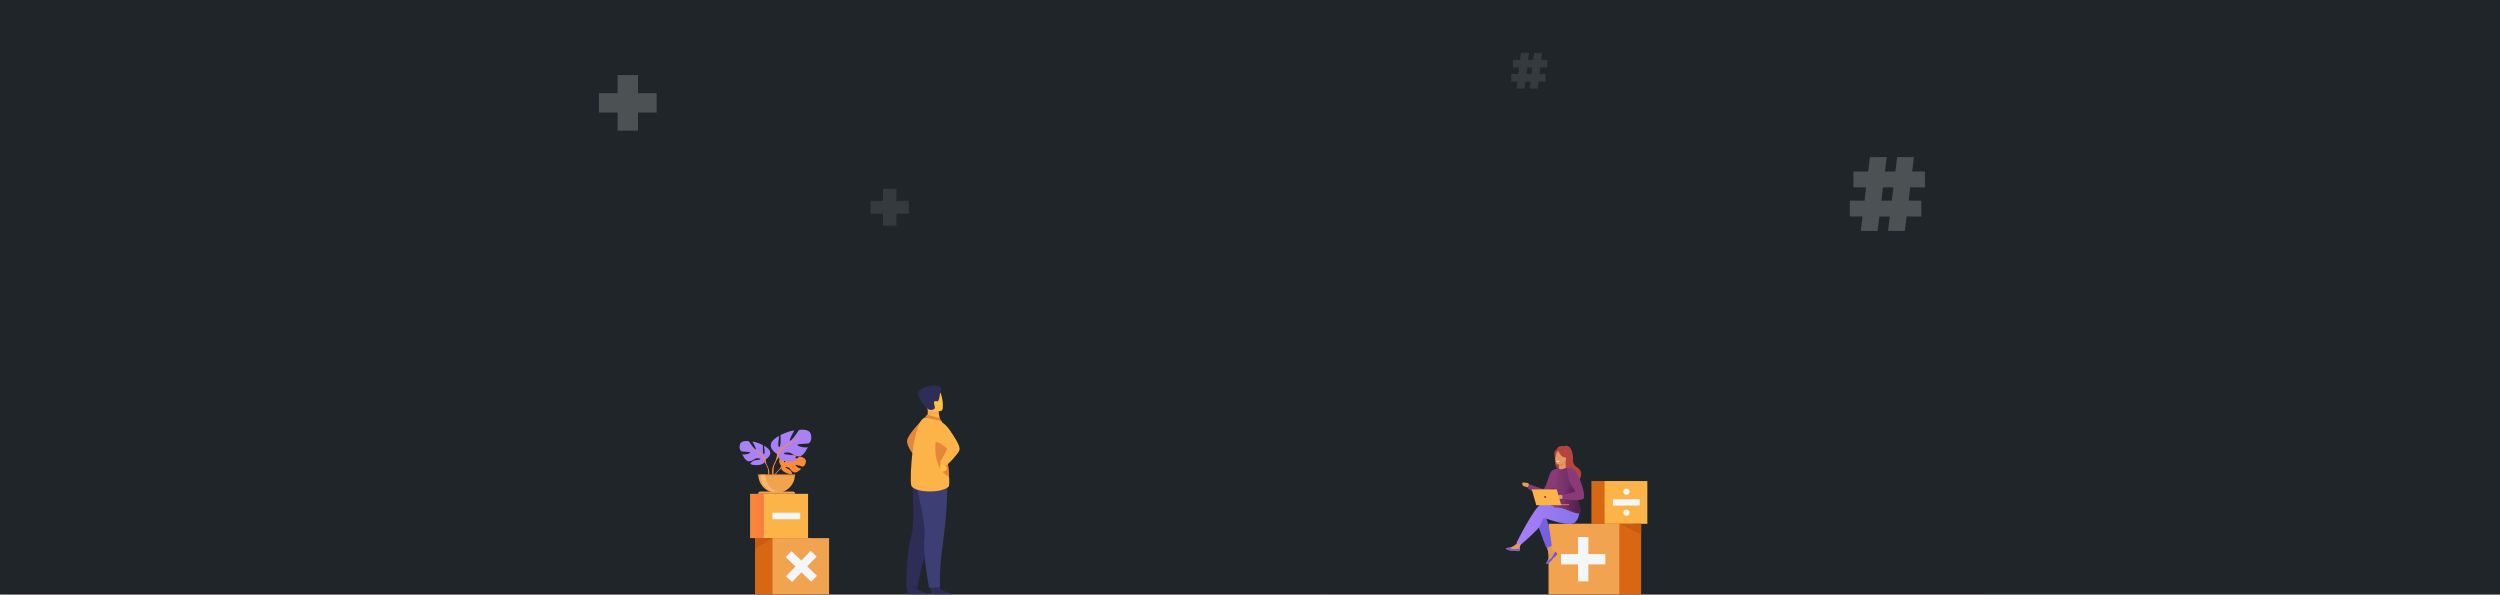 <svg width="5760" height="1370" viewBox="0 0 5760 1370" fill="none" xmlns="http://www.w3.org/2000/svg">
<rect width="5760" height="1370" fill="#1F2529"/>
<g style="mix-blend-mode:overlay" opacity="0.1">
<path d="M0 0L3056 1370L2880 0L4573 1370H5760L4730.5 0L0 1370V0Z" fill="#1F2529"/>
</g>
<mask id="mask0" mask-type="alpha" maskUnits="userSpaceOnUse" x="0" y="0" width="5760" height="1370">
<rect width="5760" height="1370" fill="#1F2529"/>
</mask>
<g mask="url(#mask0)">
<path d="M3765.13 1108.37H3666.62V1206.88H3765.13V1108.37Z" fill="#D86713"/>
<path d="M3795.5 1108.37H3697V1206.88H3795.5V1108.37Z" fill="url(#paint0_linear)"/>
<path d="M3747.3 1174.06C3746.36 1174.07 3745.42 1174.26 3744.55 1174.62C3743.68 1174.99 3742.89 1175.52 3742.22 1176.19C3741.56 1176.86 3741.03 1177.66 3740.67 1178.53C3740.31 1179.41 3740.13 1180.34 3740.14 1181.29C3740.14 1183.2 3740.91 1185.02 3742.26 1186.37C3743.62 1187.71 3745.45 1188.46 3747.36 1188.45H3747.36C3749.27 1188.44 3751.1 1187.68 3752.44 1186.32C3753.78 1184.97 3754.53 1183.14 3754.53 1181.23C3754.52 1179.32 3753.75 1177.49 3752.4 1176.15C3751.04 1174.81 3749.21 1174.06 3747.3 1174.06Z" fill="#F3F7FA"/>
<path d="M3747.36 1140.09H3747.36C3749.27 1140.08 3751.1 1139.31 3752.44 1137.96C3753.78 1136.6 3754.53 1134.77 3754.53 1132.86C3754.52 1131.44 3754.09 1130.05 3753.3 1128.87C3752.5 1127.69 3751.37 1126.77 3750.06 1126.23C3748.74 1125.69 3747.29 1125.56 3745.9 1125.84C3744.5 1126.12 3743.22 1126.82 3742.22 1127.83C3741.22 1128.84 3740.54 1130.12 3740.27 1131.52C3740 1132.91 3740.15 1134.36 3740.7 1135.67C3741.25 1136.98 3742.17 1138.1 3743.36 1138.89C3744.55 1139.68 3745.94 1140.09 3747.36 1140.09Z" fill="#F3F7FA"/>
<path d="M3778.03 1150.3L3716.38 1150.56L3716.43 1164.95L3778.09 1164.69L3778.03 1150.3Z" fill="#F3F7FA"/>
<path d="M3618.07 1369.99H3781.18V1206.88H3618.07V1369.99Z" fill="#D86713"/>
<path d="M3730.89 1206.88H3567.78V1369.99H3730.89V1206.88Z" fill="#F1A34F"/>
<path d="M3698.76 1276.52H3659.63V1237.39H3635.8V1276.52H3596.67V1300.35H3635.8V1339.48H3659.63V1300.35H3698.76V1276.52Z" fill="#F3F7FA"/>
<path d="M3730.89 1206.88L3781.18 1231.37V1206.88H3730.89Z" fill="#C95C12"/>
<path d="M3586.71 1273.94C3587.09 1274.36 3587.34 1274.87 3587.43 1275.42C3587.52 1275.97 3587.45 1276.54 3587.23 1277.05C3587.23 1277.06 3587.23 1277.07 3587.22 1277.07C3586.47 1279.14 3583.99 1281.46 3581.11 1283.78C3580.74 1284.07 3580.41 1284.34 3580.13 1284.59C3580.05 1284.66 3579.98 1284.72 3579.91 1284.79C3579.85 1284.84 3579.79 1284.89 3579.74 1284.94C3577.05 1287.42 3578.06 1287.99 3573.24 1293.01C3567.73 1298.74 3563.94 1298.84 3562.86 1298.32C3561.95 1297.88 3563.8 1294.84 3565.86 1291.43C3565.96 1291.26 3566.05 1291.1 3566.16 1290.93C3566.43 1290.48 3566.7 1290.01 3566.97 1289.56C3569.38 1285.45 3568.76 1283.52 3568.19 1277.41C3567.73 1272.44 3560.46 1249.65 3560.46 1249.65L3571.01 1247.83C3571.01 1247.83 3574.19 1265.98 3577.69 1268.77C3579.56 1270.26 3581.65 1270.28 3583.45 1271.39C3583.58 1271.46 3583.7 1271.54 3583.82 1271.62C3584.89 1272.26 3585.86 1273.04 3586.71 1273.94Z" fill="#E49963"/>
<path d="M3586.71 1273.94C3587.09 1274.36 3587.34 1274.87 3587.43 1275.42C3587.52 1275.97 3587.45 1276.54 3587.23 1277.05C3587.23 1277.06 3587.23 1277.07 3587.22 1277.07C3586.3 1279.14 3583.88 1281.45 3581.1 1283.75C3580.74 1284.06 3580.41 1284.33 3580.13 1284.59C3580.05 1284.66 3579.98 1284.72 3579.91 1284.79C3579.85 1284.84 3579.79 1284.89 3579.74 1284.94C3577.05 1287.42 3578.06 1287.99 3573.24 1293.01C3567.73 1298.74 3563.94 1298.84 3562.86 1298.32C3561.95 1297.88 3563.8 1294.84 3565.86 1291.43C3569.71 1289.92 3573.09 1287.43 3575.67 1284.2C3578.98 1279.97 3581.19 1274.53 3583.45 1271.39C3583.58 1271.46 3583.7 1271.54 3583.82 1271.62C3584.89 1272.26 3585.86 1273.04 3586.71 1273.94Z" fill="url(#paint1_linear)"/>
<path d="M3501.66 1267.35C3501.01 1270.61 3496.37 1270.07 3491.18 1268.8C3486 1267.53 3487.23 1269.04 3479.85 1268.22C3472.47 1267.4 3470.23 1264.65 3470.01 1263.56C3469.81 1262.58 3473.45 1262.24 3477.36 1261.79C3477.86 1261.73 3478.35 1261.67 3478.84 1261.61C3483.26 1261.06 3486.49 1258.21 3490.5 1255.87C3494.3 1253.65 3499.97 1244.62 3499.97 1244.62L3510.09 1245.42C3510.09 1245.42 3504.78 1253.49 3502.73 1257C3501.52 1259.06 3501.59 1261.79 3501.74 1263.89C3501.86 1265.04 3501.84 1266.21 3501.66 1267.35Z" fill="#E49963"/>
<path d="M3491.18 1268.8C3486 1267.53 3487.23 1269.04 3479.85 1268.22C3472.47 1267.4 3470.23 1264.65 3470.01 1263.56C3469.81 1262.58 3473.45 1262.24 3477.36 1261.79L3477.4 1261.86C3480.56 1263.89 3484.21 1265.03 3487.97 1265.15C3492.98 1265.27 3498.28 1263.84 3501.74 1263.89C3501.86 1265.04 3501.84 1266.21 3501.66 1267.35C3501.01 1270.61 3496.37 1270.07 3491.18 1268.8Z" fill="url(#paint2_linear)"/>
<path d="M3524.18 1118.71C3524.18 1118.71 3521.76 1112.8 3519.11 1112.56C3516.46 1112.32 3508.02 1110.99 3507.42 1112.2C3506.81 1113.4 3507.42 1117.74 3509.23 1119.31C3511.03 1120.88 3522.25 1123.41 3522.25 1123.41L3524.18 1118.71Z" fill="#E49963"/>
<path d="M3540.44 1202.64L3562.25 1261.34C3564.46 1261.5 3566.68 1261.3 3568.82 1260.74C3571.77 1259.89 3575.16 1257.65 3575.16 1257.65C3575.16 1257.65 3569.75 1201.29 3559.83 1189.56C3549.91 1177.84 3540.44 1202.64 3540.44 1202.64Z" fill="url(#paint3_linear)"/>
<path d="M3626.71 1178.89C3626.71 1178.89 3564.04 1157.7 3550.06 1162.21C3536.08 1166.72 3494.12 1250.22 3494.12 1250.22C3494.12 1250.22 3495.06 1251.48 3497.65 1252.45C3500.05 1253.35 3505.88 1253.29 3505.88 1253.29C3505.88 1253.29 3543.75 1220.83 3548.26 1211.36C3552.77 1201.89 3554.57 1192.87 3559.08 1193.77C3563.59 1194.67 3617.25 1215.87 3629.42 1203.24C3641.59 1190.62 3638.41 1174.21 3638.41 1174.21L3626.71 1178.89Z" fill="url(#paint4_linear)"/>
<path d="M3588.41 1080.31C3587.41 1078.24 3586.29 1074.57 3585.75 1068.03C3585.83 1068.68 3586.96 1076.93 3590.13 1081.6C3603.16 1090.16 3628.15 1118.73 3627.65 1124.15C3627.65 1124.15 3636.45 1109.22 3636.61 1109.13C3636.61 1109.13 3652.84 1088.49 3633.6 1076.66C3623.82 1070.66 3623.87 1062.94 3624.28 1056.24C3624.69 1049.54 3621.61 1020.7 3602.03 1028.25C3602.03 1028.25 3598.88 1026.85 3597.47 1027.06C3597.47 1027.06 3598.62 1027.28 3599.21 1027.89C3596.94 1027.75 3593.69 1027.92 3590.98 1029.46C3583.8 1033.54 3577.38 1070.15 3588.41 1080.31Z" fill="#B5453C"/>
<path d="M3590.9 1082.02C3590.84 1082.05 3597.2 1085.36 3601.98 1084.05C3606.48 1082.82 3609.42 1076.99 3609.36 1076.97C3607.45 1076.6 3606.9 1073.98 3606.94 1062.73L3606.08 1062.9L3591.6 1065.76C3591.6 1065.76 3591.93 1070.32 3591.94 1074.62C3591.95 1078.22 3591.73 1081.64 3590.9 1082.02Z" fill="#E49963"/>
<path d="M3591.6 1065.76C3591.6 1065.76 3591.93 1070.32 3591.94 1074.62C3600.04 1074.39 3604.32 1066.99 3606.08 1062.9L3591.6 1065.76Z" fill="#D68D5D"/>
<path d="M3607.58 1061.32C3607.58 1061.32 3611.82 1054.61 3612.84 1048.87C3613.57 1044.78 3611.48 1029.59 3596.22 1031.78C3593.15 1032.2 3590.21 1033.31 3587.63 1035.03C3584.31 1037.27 3579.53 1042.1 3584.88 1055.35L3586.27 1059.82L3607.58 1061.32Z" fill="#B5453C"/>
<path d="M3588.89 1069.83C3588.89 1069.83 3608.06 1070.15 3608.08 1058.2C3608.09 1046.26 3610.57 1038.26 3598.33 1037.55C3586.09 1036.84 3583.71 1041.4 3582.73 1045.38C3581.76 1049.37 3583.9 1069.44 3588.89 1069.83Z" fill="#E49963"/>
<path d="M3606.99 1039.77C3606.99 1039.77 3593.9 1030.82 3589.76 1037.01C3588.5 1035.93 3586.26 1035.15 3583.3 1038.74C3578.86 1044.13 3582.81 1053.65 3582.81 1053.65C3584.64 1053.87 3585.07 1047.61 3586.02 1044.56C3586.74 1042.27 3589.15 1039.93 3590.29 1038.91C3591.96 1042.69 3596.56 1051.71 3602.91 1053.34C3610.96 1055.41 3614.46 1053.25 3614.46 1053.25C3614.46 1053.25 3608.28 1048.34 3606.99 1039.77Z" fill="#B5453C"/>
<path d="M3641.42 1179.22C3640.38 1182.09 3637.21 1182.83 3632.96 1182.34C3624.85 1181.39 3612.82 1175.95 3604.14 1172.18C3590.91 1166.45 3584.9 1171.84 3580.69 1168.19C3576.48 1164.54 3585.5 1156.43 3577.69 1118.75C3575.03 1105.97 3591.82 1078.56 3591.82 1078.56C3591.82 1078.56 3592.99 1085.99 3609.36 1076.97C3609.44 1076.93 3616.25 1086 3622.34 1097.55C3629.06 1110.29 3635.49 1125.68 3633.6 1133.61C3629.99 1148.73 3644.42 1170.88 3641.42 1179.22Z" fill="url(#paint5_linear)"/>
<path d="M3591.82 1078.56L3581.92 1119.23C3581.92 1119.23 3580.69 1121.42 3578.76 1124.54C3574.22 1131.88 3565.83 1144.34 3560.45 1145.6C3557.8 1146.23 3552.16 1144.02 3545.92 1140.87C3534.12 1134.91 3520.17 1125.57 3520.17 1125.57C3519.27 1120.15 3523.98 1115.74 3523.98 1115.74C3523.98 1115.74 3552.23 1126.36 3555.04 1126.57C3561.16 1127 3567.38 1097.48 3573.1 1087.64C3577.23 1080.52 3591.82 1078.56 3591.82 1078.56Z" fill="url(#paint6_linear)"/>
<path d="M3593.16 1062.59C3593.16 1062.59 3592.8 1064.11 3589.02 1063.87C3589.02 1063.87 3585.85 1063.68 3585.95 1062.01C3585.95 1062.01 3589.02 1060.82 3593.16 1062.59Z" fill="white"/>
<path d="M3641.42 1179.22C3640.38 1182.09 3637.21 1182.83 3632.96 1182.34C3627.35 1179.89 3603.12 1170.5 3603.39 1164.14C3603.79 1154.72 3608.05 1154.42 3605.04 1142.8C3602.63 1133.47 3625.02 1116.11 3628.59 1112.34C3635.31 1125.08 3635.49 1125.68 3633.6 1133.61C3629.99 1148.73 3644.42 1170.88 3641.42 1179.22Z" fill="url(#paint7_linear)"/>
<path d="M3578.76 1124.54C3574.22 1131.88 3565.83 1144.34 3560.45 1145.6C3557.8 1146.23 3552.16 1144.02 3545.92 1140.87C3550.48 1142.04 3554.9 1142.01 3559.2 1141.6C3563.86 1141.15 3565.21 1135.43 3572.58 1126.87C3577.35 1121.31 3578.53 1122.71 3578.76 1124.54Z" fill="url(#paint8_linear)"/>
<path d="M3601.21 1142.57C3601.21 1142.57 3597.15 1139.42 3593.32 1140.17C3589.48 1140.92 3587.6 1143.55 3587.75 1144.75C3587.9 1145.96 3589.93 1149.34 3592.86 1149.64C3595.8 1149.94 3604.14 1147.83 3604.14 1147.83L3601.21 1142.57Z" fill="#E49963"/>
<path d="M3609.35 1076.97C3609.35 1076.97 3624.98 1077.94 3630.39 1085.48C3638.01 1096.1 3656.28 1143.35 3647.63 1149.39C3637.88 1156.19 3600.08 1149.19 3600.08 1149.19C3600.08 1149.19 3598.93 1143.8 3600.53 1141.2C3602.13 1138.59 3628.19 1134.38 3629.39 1133.18C3630.59 1131.98 3614.36 1109.73 3614.36 1106.12C3614.36 1102.52 3609.35 1076.97 3609.35 1076.97Z" fill="url(#paint9_linear)"/>
<path d="M3597.13 1163.8H3539.56L3529.19 1127.62H3586.66L3597.13 1163.8Z" fill="url(#paint10_linear)"/>
<path d="M3615.01 1162.39H3539.76V1163.8H3615.01V1162.39Z" fill="url(#paint11_linear)"/>
<path d="M3557.84 1145.12C3557.48 1143.85 3558.21 1142.82 3559.49 1142.82C3560.16 1142.86 3560.8 1143.1 3561.33 1143.51C3561.86 1143.92 3562.25 1144.48 3562.45 1145.12C3562.81 1146.39 3562.08 1147.43 3560.81 1147.43C3560.14 1147.39 3559.5 1147.15 3558.97 1146.74C3558.44 1146.33 3558.04 1145.76 3557.84 1145.12Z" fill="url(#paint12_linear)"/>
<path d="M1830.33 1137.75H1728.26V1239.82H1830.33V1137.75Z" fill="url(#paint13_linear)"/>
<path d="M1861.79 1137.75H1759.73V1239.82H1861.79V1137.75Z" fill="url(#paint14_linear)"/>
<path d="M1843.72 1181.33H1779.84V1196.24H1843.72V1181.33Z" fill="#F3F7FA"/>
<path d="M1870.06 1239.82H1739.62V1370.26H1870.06V1239.82Z" fill="#D86713"/>
<path d="M1910.29 1239.82H1779.84V1370.26H1910.29V1239.82Z" fill="#F1A34F"/>
<path d="M1882.32 1326.58L1859.83 1304.82L1881.59 1282.33L1867.9 1269.08L1846.14 1291.57L1823.65 1269.81L1810.4 1283.5L1832.89 1305.26L1811.13 1327.75L1824.82 1341L1846.58 1318.51L1869.07 1340.27L1882.32 1326.58Z" fill="#F3F7FA"/>
<path d="M1779.84 1239.82L1739.62 1264.2V1239.82H1779.84Z" fill="#C95C12"/>
<path d="M2127.97 963.729C2127.97 963.729 2091.7 1000.65 2089.96 1014.77C2088.22 1028.9 2107.23 1050.99 2107.23 1050.99L2127.97 963.729Z" fill="#E58638"/>
<path d="M2143.51 1352.2C2143.51 1352.2 2144.28 1364.65 2146.51 1370H2191.86C2191.09 1368.22 2189.31 1365.93 2185.18 1365.21C2178.07 1363.97 2166.19 1358.98 2161.89 1349.6C2157.36 1339.73 2143.51 1352.2 2143.51 1352.2Z" fill="#2E2D57"/>
<path d="M2089.4 1352.2C2089.4 1352.2 2090.17 1364.65 2092.4 1370H2137.75C2136.99 1368.22 2135.2 1365.93 2131.06 1365.21C2123.97 1363.97 2112.08 1358.98 2107.78 1349.6C2103.25 1339.73 2089.4 1352.2 2089.4 1352.2Z" fill="#2E2D57"/>
<path d="M2170.42 1138.22C2170.42 1138.22 2164.06 1178.84 2140.36 1250.96C2116.66 1323.07 2113.43 1354.3 2113.43 1354.3L2088 1353.59C2088 1353.59 2087.78 1274.77 2098.71 1238.51C2109.63 1202.25 2101.07 1107.77 2101.07 1107.77L2170.42 1138.22Z" fill="#2E2D57"/>
<path d="M2182.79 1110C2182.79 1110 2183.69 1171.22 2173.09 1246.38C2162.5 1321.55 2166.09 1353.46 2166.09 1353.46L2140.71 1354.3C2140.71 1354.3 2125.55 1279.11 2129.9 1241.48C2134.24 1203.86 2109.13 1112.38 2109.13 1112.38L2182.79 1110Z" fill="#3D3E74"/>
<path d="M2133.67 966.736L2147.19 975.598L2166.73 971.957C2166.46 970.38 2165.17 963.845 2163.99 957.925C2163.92 957.575 2163.85 957.226 2163.78 956.885C2162.78 951.848 2161.91 947.521 2161.91 947.521L2143.66 939.471L2136.85 936.47C2136.87 936.576 2137.38 942.06 2137.45 942.86C2138.73 957.077 2133.67 966.736 2133.67 966.736Z" fill="url(#paint15_linear)"/>
<path d="M2099.38 1117.56C2103.31 1135.45 2168.62 1137.57 2185.45 1121.33C2187.36 1119.48 2187.46 1110.86 2186.74 1099.25C2185.32 1076.55 2180.79 1042.41 2180.61 1024.97C2180.44 1016.62 2179.5 1008.3 2177.82 1000.11C2175.83 989.997 2173.06 980.049 2169.54 970.357C2169.54 970.357 2137.64 960.047 2131.67 961.8C2102.92 970.247 2095.46 1099.66 2099.38 1117.56Z" fill="url(#paint16_linear)"/>
<path d="M2186.73 1099.25C2185.32 1076.55 2180.79 1042.41 2180.61 1024.97C2180.43 1016.62 2179.5 1008.3 2177.82 1000.11L2158.63 996.727C2158.63 996.727 2139.87 1073.34 2186.73 1099.25Z" fill="#E58638"/>
<path d="M2176.34 1067.61C2176.34 1067.61 2175.04 1070.74 2177.78 1072.84C2180.53 1074.94 2182.31 1078.34 2181.68 1080.82C2181.05 1083.31 2175.03 1087.36 2172.94 1086.71C2170.85 1086.05 2166.6 1082.78 2167.06 1081.47C2167.51 1080.16 2164.2 1069.97 2169.29 1066.04C2174.38 1062.12 2176.34 1067.61 2176.34 1067.61Z" fill="url(#paint17_linear)"/>
<path d="M2154.89 965.765C2154.89 965.765 2173.6 969.266 2188.51 991.234C2203.42 1013.2 2213.24 1029.54 2210.49 1037.45C2207.74 1045.37 2182.7 1072.83 2178.39 1072.83C2174.07 1072.83 2167.1 1069.69 2166.71 1062.63C2166.71 1062.63 2184.34 1036.22 2180.87 1032.26C2179.38 1030.57 2157.98 1013.2 2154.92 1021.05C2149.87 1034.03 2154.89 965.765 2154.89 965.765Z" fill="url(#paint18_linear)"/>
<path d="M2138.82 943.111C2142.83 949.898 2157.76 955.767 2163.99 957.924C2163.92 957.575 2163.85 957.226 2163.78 956.885C2162.78 951.848 2161.91 947.521 2161.91 947.521L2143.66 939.471C2139.62 939.416 2137.17 940.318 2138.82 943.111Z" fill="#FCA56B"/>
<path d="M2168.79 946.411C2168.79 946.411 2139.39 955.579 2133.96 937.189C2128.53 918.799 2121.08 907.598 2139.62 900.967C2158.16 894.336 2163.89 900.272 2167.2 905.97C2170.51 911.667 2176.29 943.553 2168.79 946.411Z" fill="url(#paint19_linear)"/>
<path d="M2166.04 904.198C2166.04 904.198 2164.17 925.598 2159.74 924.669C2155.32 923.74 2151.3 923.051 2151.95 929.502C2152.6 935.953 2158.74 943.401 2145.09 944.542C2131.45 945.684 2111.84 910.51 2115.59 903.85C2126.4 884.634 2181.67 880.756 2166.04 904.198Z" fill="#2E2D57"/>
<path d="M2161.72 962.265C2161.34 962.105 2138.19 955.275 2135.68 956.105C2133.16 956.935 2131.67 961.8 2131.67 961.8L2169.54 970.359C2169.54 970.359 2166.56 964.3 2161.72 962.265Z" fill="#E58638"/>
<path d="M1800.02 1073.62C1800.02 1073.62 1789.73 1061.61 1799.39 1053.99C1799.39 1053.99 1806.44 1049.72 1812.19 1050.06C1812.19 1050.06 1804.04 1063.73 1806.68 1065.09C1809.31 1066.45 1814.66 1049.21 1814.66 1049.21C1814.66 1049.21 1830.71 1047.65 1835.87 1050.13C1835.87 1050.13 1822.15 1061.36 1825.04 1062.03C1827.93 1062.7 1842.75 1051.68 1842.75 1051.68C1842.75 1051.68 1857.69 1054.22 1856.89 1063.33C1856.1 1072.44 1850.95 1075.26 1848.69 1075.02C1846.43 1074.77 1833.19 1069.72 1832.9 1071.58C1832.62 1073.43 1840.58 1079.49 1846.16 1079.77C1846.16 1079.77 1835.63 1091.38 1828.63 1088.03C1821.63 1084.68 1821.03 1079.37 1816.67 1077.37C1812.31 1075.38 1808.58 1075.39 1810.38 1077.42C1812.18 1079.45 1820.08 1081.43 1822.58 1085.84C1825.07 1090.25 1827.31 1093.23 1820.07 1092.14C1812.83 1091.05 1801.05 1085.75 1800.54 1079.69L1800.02 1073.62Z" fill="url(#paint20_linear)"/>
<path d="M1849.55 1063.58C1849.55 1063.58 1808.98 1062.01 1800.02 1073.62C1800.02 1073.62 1798.04 1079.55 1791.94 1084.96L1790.99 1087.55C1790.99 1087.55 1798.02 1080.13 1800.54 1079.68C1800.54 1079.68 1796.6 1065.31 1849.55 1063.58Z" fill="url(#paint21_linear)"/>
<path d="M1791.94 1084.96C1791.94 1084.96 1783.23 1091.4 1782.63 1102.9L1784.21 1103.05C1784.21 1103.05 1786.99 1091.15 1792.02 1086.49C1797.05 1081.84 1791.94 1084.96 1791.94 1084.96Z" fill="url(#paint22_linear)"/>
<path d="M1764.04 1058.52C1764.04 1058.52 1780.41 1049.35 1772.77 1036.91C1772.77 1036.91 1766.66 1029.27 1760.11 1027.31C1760.11 1027.31 1763.61 1045.86 1760.11 1046.3C1756.62 1046.73 1757.71 1025.34 1757.71 1025.34C1757.71 1025.34 1740.47 1017.05 1733.71 1017.71C1733.71 1017.71 1744.4 1035.82 1740.91 1035.38C1737.42 1034.95 1725.41 1016.61 1725.41 1016.61C1725.41 1016.61 1707.73 1013.34 1704.9 1023.82C1702.06 1034.29 1706.64 1039.53 1709.26 1040.19C1711.88 1040.84 1728.68 1040.62 1728.25 1042.8C1727.81 1044.99 1716.46 1048.48 1710.13 1046.51C1710.13 1046.51 1717.12 1063.76 1726.28 1062.88C1735.45 1062.01 1738.29 1056.34 1743.96 1055.9C1749.64 1055.46 1753.78 1056.99 1750.95 1058.52C1748.11 1060.05 1738.51 1059.02 1733.92 1062.92C1729.34 1066.81 1725.63 1069.21 1734.14 1070.96C1742.65 1072.71 1757.93 1071.61 1760.99 1065.07L1764.04 1058.52Z" fill="#A980F8"/>
<path d="M1712.97 1027.09C1712.97 1027.09 1758.8 1041.93 1764.04 1058.52C1764.04 1058.52 1763.82 1065.94 1768.41 1074.45V1077.73C1768.41 1077.73 1763.6 1066.59 1760.99 1065.07C1760.99 1065.07 1771.24 1050.66 1712.97 1027.09Z" fill="url(#paint23_linear)"/>
<path d="M1768.4 1074.45C1768.4 1074.45 1775.47 1085.19 1771.44 1098.25L1769.62 1097.76C1769.62 1097.76 1771.39 1083.37 1767.69 1076.13C1763.99 1068.9 1768.4 1074.45 1768.4 1074.45Z" fill="url(#paint24_linear)"/>
<path d="M1790.08 1045.88C1790.08 1045.88 1768.51 1033.79 1778.58 1017.39C1778.58 1017.39 1786.63 1007.32 1795.26 1004.74C1795.26 1004.74 1790.66 1029.19 1795.26 1029.77C1799.87 1030.34 1798.43 1002.15 1798.43 1002.15C1798.43 1002.15 1821.16 991.214 1830.07 992.077C1830.07 992.077 1815.98 1015.96 1820.58 1015.38C1825.18 1014.81 1841.01 990.638 1841.01 990.638C1841.01 990.638 1864.31 986.323 1868.05 1000.13C1871.79 1013.94 1865.75 1020.85 1862.3 1021.71C1858.84 1022.57 1836.69 1022.29 1837.27 1025.16C1837.84 1028.04 1852.8 1032.64 1861.15 1030.05C1861.15 1030.05 1851.94 1052.78 1839.86 1051.63C1827.77 1050.48 1824.03 1043 1816.55 1042.42C1809.07 1041.85 1803.61 1043.86 1807.35 1045.88C1811.09 1047.89 1823.74 1046.54 1829.79 1051.67C1835.83 1056.81 1840.72 1059.97 1829.5 1062.28C1818.28 1064.58 1798.14 1063.14 1794.11 1054.51L1790.08 1045.88Z" fill="#A980F8"/>
<path d="M1857.41 1004.45C1857.41 1004.45 1796.99 1024.01 1790.09 1045.88C1790.09 1045.88 1790.37 1055.66 1784.33 1066.88V1071.2C1784.33 1071.2 1790.66 1056.52 1794.11 1054.51C1794.11 1054.51 1780.59 1035.52 1857.41 1004.45Z" fill="url(#paint25_linear)"/>
<path d="M1784.33 1066.88C1784.33 1066.88 1775.01 1081.03 1780.32 1098.25L1782.72 1097.61C1782.72 1097.61 1780.39 1078.64 1785.27 1069.1C1790.14 1059.55 1784.33 1066.88 1784.33 1066.88Z" fill="url(#paint26_linear)"/>
<path d="M1789.36 1135.6C1800.57 1135.6 1811.32 1131.15 1819.24 1123.22C1827.17 1115.29 1831.62 1104.54 1831.62 1093.33H1747.09C1747.09 1104.54 1751.54 1115.29 1759.47 1123.22C1767.4 1131.15 1778.15 1135.6 1789.36 1135.6Z" fill="#F1A34F"/>
<path d="M1799.76 1135.28C1793.81 1136.02 1787.78 1135.48 1782.05 1133.72C1776.32 1131.95 1771.04 1128.98 1766.55 1125.01C1762.05 1121.05 1758.46 1116.17 1755.99 1110.71C1753.52 1105.25 1752.25 1099.33 1752.24 1093.33H1762.74C1762.74 1103.63 1766.5 1113.58 1773.32 1121.3C1780.14 1129.03 1789.54 1134 1799.76 1135.28Z" fill="#FFB973"/>
<path d="M1826.99 1132.54H1751.72C1750.34 1132.54 1749.01 1133.09 1748.04 1134.06C1747.06 1135.04 1746.51 1136.37 1746.51 1137.75H1832.21C1832.21 1136.37 1831.66 1135.04 1830.68 1134.06C1829.7 1133.09 1828.38 1132.54 1826.99 1132.54Z" fill="#F1A34F"/>
<path d="M1832.59 1093.33H1745.7V1094.63H1832.59V1093.33Z" fill="#D86713"/>
<g style="mix-blend-mode:overlay" opacity="0.1">
<path d="M3565 155.62V138.049H3550.93L3552.91 122H3534.31L3532.33 138.049H3520.83L3522.8 122H3504.2L3502.23 138.049H3485.95V155.62H3500.02L3498.27 170.38H3482V187.951H3496.07L3494.09 204H3512.69L3514.67 187.951H3526.17L3524.2 204H3542.8L3544.77 187.951H3561.05V170.38H3546.98L3548.73 155.62H3565ZM3528.38 170.38H3516.87L3518.62 155.62H3530.13L3528.38 170.38Z" fill="white"/>
</g>
<g style="mix-blend-mode:overlay" opacity="0.2">
<path d="M4435 431.7V395.271H4405.68L4409.8 362H4371.03L4366.91 395.271H4342.93L4347.05 362H4308.28L4304.16 395.271H4270.24V431.7H4299.56L4295.92 462.3H4262V498.729H4291.32L4287.2 532H4325.97L4330.09 498.729H4354.07L4349.95 532H4388.72L4392.84 498.729H4426.76V462.3H4397.44L4401.08 431.7H4435ZM4358.68 462.3H4334.69L4338.32 431.7H4362.31L4358.68 462.3Z" fill="white"/>
</g>
<g style="mix-blend-mode:overlay" opacity="0.2">
<path d="M1513 259.204H1469.97V301H1423.03V259.204H1380V214.796H1423.03V173H1469.97V214.796H1513V259.204Z" fill="white"/>
</g>
<g style="mix-blend-mode:overlay" opacity="0.1">
<path d="M2094 492.245H2065.53V520H2034.47V492.245H2006V462.755H2034.47V435H2065.53V462.755H2094V492.245Z" fill="white"/>
</g>
</g>
<defs>
<linearGradient id="paint0_linear" x1="272091" y1="85348.3" x2="300664" y2="85348.3" gradientUnits="userSpaceOnUse">
<stop stop-color="#FCB448"/>
<stop offset="1" stop-color="#F47554"/>
</linearGradient>
<linearGradient id="paint1_linear" x1="3562.62" y1="1284.95" x2="3587.46" y2="1284.95" gradientUnits="userSpaceOnUse">
<stop stop-color="#7560E1"/>
<stop offset="1" stop-color="#5957D4"/>
</linearGradient>
<linearGradient id="paint2_linear" x1="68891.9" y1="10653.1" x2="71872.4" y2="10653.1" gradientUnits="userSpaceOnUse">
<stop stop-color="#7560E1"/>
<stop offset="1" stop-color="#5957D4"/>
</linearGradient>
<linearGradient id="paint3_linear" x1="82131.5" y1="79939.6" x2="85681" y2="79939.6" gradientUnits="userSpaceOnUse">
<stop stop-color="#7560E1"/>
<stop offset="1" stop-color="#5957D4"/>
</linearGradient>
<linearGradient id="paint4_linear" x1="3494.12" y1="1207.44" x2="3638.79" y2="1207.44" gradientUnits="userSpaceOnUse">
<stop stop-color="#A980F8"/>
<stop offset="1" stop-color="#8673E9"/>
</linearGradient>
<linearGradient id="paint5_linear" x1="3577.4" y1="1129.73" x2="3641.83" y2="1129.73" gradientUnits="userSpaceOnUse">
<stop stop-color="#8A3A77"/>
<stop offset="1" stop-color="#59275A"/>
</linearGradient>
<linearGradient id="paint6_linear" x1="161669" y1="49507.2" x2="176836" y2="49507.2" gradientUnits="userSpaceOnUse">
<stop stop-color="#8A3A77"/>
<stop offset="1" stop-color="#59275A"/>
</linearGradient>
<linearGradient id="paint7_linear" x1="3603.39" y1="1147.41" x2="3641.83" y2="1147.41" gradientUnits="userSpaceOnUse">
<stop stop-color="#782D65"/>
<stop offset="1" stop-color="#4E204E"/>
</linearGradient>
<linearGradient id="paint8_linear" x1="78411.6" y1="19045.8" x2="81587.1" y2="19045.8" gradientUnits="userSpaceOnUse">
<stop stop-color="#782D65"/>
<stop offset="1" stop-color="#4E204E"/>
</linearGradient>
<linearGradient id="paint9_linear" x1="126053" y1="56007.1" x2="133481" y2="56007.1" gradientUnits="userSpaceOnUse">
<stop stop-color="#8A3A77"/>
<stop offset="1" stop-color="#59275A"/>
</linearGradient>
<linearGradient id="paint10_linear" x1="155069" y1="30804.1" x2="168660" y2="30804.1" gradientUnits="userSpaceOnUse">
<stop stop-color="#FCB448"/>
<stop offset="1" stop-color="#F47554"/>
</linearGradient>
<linearGradient id="paint11_linear" x1="173735" y1="2390.76" x2="190410" y2="2390.76" gradientUnits="userSpaceOnUse">
<stop stop-color="#FCB448"/>
<stop offset="1" stop-color="#F47554"/>
</linearGradient>
<linearGradient id="paint12_linear" x1="14652.4" y1="4912.55" x2="14720" y2="4912.55" gradientUnits="userSpaceOnUse">
<stop stop-color="#782D65"/>
<stop offset="1" stop-color="#4E204E"/>
</linearGradient>
<linearGradient id="paint13_linear" x1="1728.26" y1="1188.78" x2="1830.33" y2="1188.78" gradientUnits="userSpaceOnUse">
<stop stop-color="#FA8B3A"/>
<stop offset="1" stop-color="#F15C46"/>
</linearGradient>
<linearGradient id="paint14_linear" x1="24800.9" y1="106788" x2="50110.1" y2="106788" gradientUnits="userSpaceOnUse">
<stop stop-color="#FCB448"/>
<stop offset="1" stop-color="#F47554"/>
</linearGradient>
<linearGradient id="paint15_linear" x1="2166.73" y1="956.034" x2="2133.67" y2="956.034" gradientUnits="userSpaceOnUse">
<stop stop-color="#FFBF44"/>
<stop offset="1" stop-color="#FAAA49"/>
</linearGradient>
<linearGradient id="paint16_linear" x1="-154200" y1="140546" x2="-170241" y2="140546" gradientUnits="userSpaceOnUse">
<stop stop-color="#FCB448"/>
<stop offset="1" stop-color="#F47554"/>
</linearGradient>
<linearGradient id="paint17_linear" x1="-25116.3" y1="20464.1" x2="-25599.1" y2="20464.1" gradientUnits="userSpaceOnUse">
<stop stop-color="#FFBF44"/>
<stop offset="1" stop-color="#FAAA49"/>
</linearGradient>
<linearGradient id="paint18_linear" x1="-97672.9" y1="82459" x2="-104592" y2="82459" gradientUnits="userSpaceOnUse">
<stop stop-color="#FCB448"/>
<stop offset="1" stop-color="#F47554"/>
</linearGradient>
<linearGradient id="paint19_linear" x1="-77890.2" y1="29552" x2="-81955.4" y2="29552" gradientUnits="userSpaceOnUse">
<stop stop-color="#FFBF44"/>
<stop offset="1" stop-color="#FAAA49"/>
</linearGradient>
<linearGradient id="paint20_linear" x1="21039.5" y1="33686.6" x2="30279.3" y2="33686.6" gradientUnits="userSpaceOnUse">
<stop stop-color="#FA8B3A"/>
<stop offset="1" stop-color="#F15C46"/>
</linearGradient>
<linearGradient id="paint21_linear" x1="19458.8" y1="19332.2" x2="27790.8" y2="19332.2" gradientUnits="userSpaceOnUse">
<stop stop-color="#FA8B3A"/>
<stop offset="1" stop-color="#F15C46"/>
</linearGradient>
<linearGradient id="paint22_linear" x1="5047.69" y1="16441.2" x2="5374.82" y2="16441.2" gradientUnits="userSpaceOnUse">
<stop stop-color="#FA8B3A"/>
<stop offset="1" stop-color="#F15C46"/>
</linearGradient>
<linearGradient id="paint23_linear" x1="7930.02" y1="36663.5" x2="15396.3" y2="36663.5" gradientUnits="userSpaceOnUse">
<stop stop-color="#FA8B3A"/>
<stop offset="1" stop-color="#F15C46"/>
</linearGradient>
<linearGradient id="paint24_linear" x1="3328.82" y1="21322.8" x2="3430.52" y2="21322.8" gradientUnits="userSpaceOnUse">
<stop stop-color="#FA8B3A"/>
<stop offset="1" stop-color="#F15C46"/>
</linearGradient>
<linearGradient id="paint25_linear" x1="22648.2" y1="45614.6" x2="35621.6" y2="45614.6" gradientUnits="userSpaceOnUse">
<stop stop-color="#FA8B3A"/>
<stop offset="1" stop-color="#F15C46"/>
</linearGradient>
<linearGradient id="paint26_linear" x1="4096.87" y1="27417.8" x2="4273.59" y2="27417.8" gradientUnits="userSpaceOnUse">
<stop stop-color="#FA8B3A"/>
<stop offset="1" stop-color="#F15C46"/>
</linearGradient>
</defs>
</svg>
